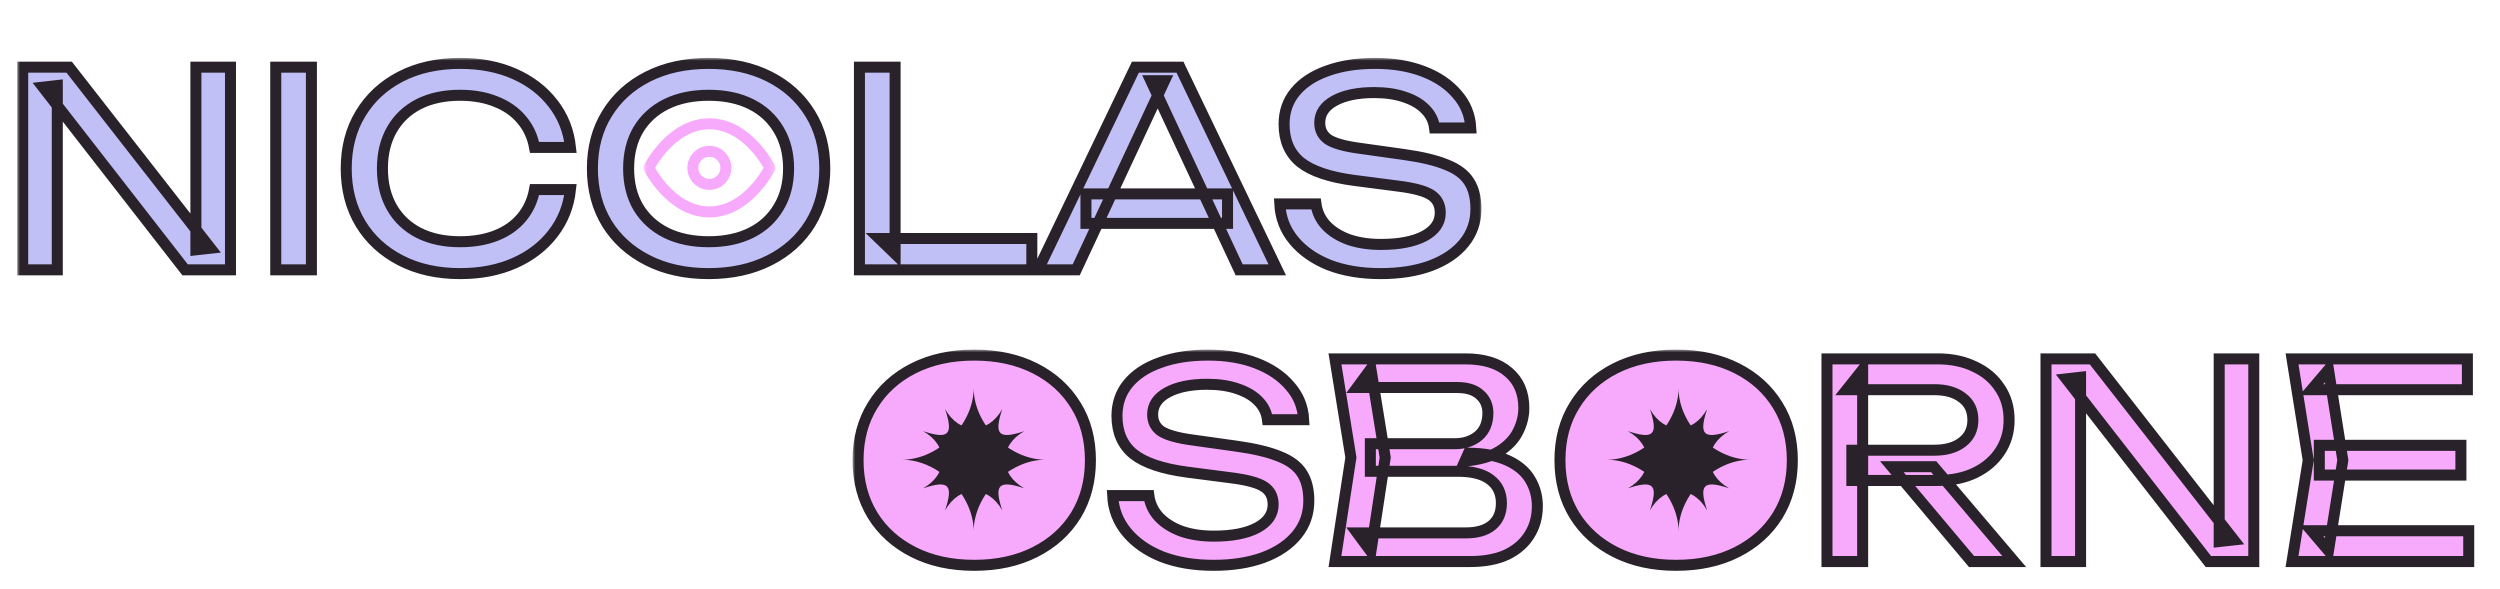 <svg width="454" height="107" viewBox="0 0 454 107" fill="none" xmlns="http://www.w3.org/2000/svg">
<mask id="path-1-outside-1_2071_71" maskUnits="userSpaceOnUse" x="154.822" y="63.485" width="295" height="41" fill="black">
<rect fill="white" x="154.822" y="63.485" width="295" height="41"/>
<path d="M176.922 102.661C172.734 102.661 169.054 101.86 165.881 100.257C162.708 98.654 160.238 96.429 158.472 93.583C156.705 90.704 155.822 87.368 155.822 83.573C155.822 79.778 156.705 76.458 158.472 73.612C160.238 70.733 162.708 68.493 165.881 66.89C169.054 65.287 172.734 64.485 176.922 64.485C181.109 64.485 184.789 65.287 187.962 66.89C191.135 68.493 193.605 70.733 195.372 73.612C197.138 76.458 198.021 79.778 198.021 83.573C198.021 87.368 197.138 90.704 195.372 93.583C193.605 96.429 191.135 98.654 187.962 100.257C184.789 101.86 181.109 102.661 176.922 102.661ZM202.057 90.001H208.632C208.828 91.473 209.434 92.766 210.448 93.878C211.495 94.99 212.869 95.857 214.57 96.478C216.271 97.067 218.233 97.362 220.458 97.362C223.762 97.362 226.379 96.855 228.309 95.841C230.239 94.794 231.204 93.387 231.204 91.621C231.204 90.181 230.648 89.102 229.536 88.382C228.423 87.662 226.412 87.123 223.5 86.763L215.551 85.732C211.102 85.143 207.863 84.047 205.835 82.445C203.84 80.809 202.842 78.503 202.842 75.526C202.842 73.269 203.513 71.322 204.854 69.686C206.228 68.018 208.158 66.742 210.644 65.859C213.13 64.943 216.042 64.485 219.378 64.485C222.682 64.485 225.61 64.976 228.162 65.957C230.713 66.939 232.742 68.313 234.246 70.079C235.784 71.813 236.618 73.857 236.749 76.213H230.174C230.01 74.904 229.454 73.776 228.505 72.827C227.589 71.878 226.346 71.142 224.776 70.619C223.206 70.063 221.358 69.785 219.231 69.785C216.222 69.785 213.817 70.275 212.018 71.257C210.219 72.238 209.319 73.579 209.319 75.28C209.319 76.589 209.843 77.603 210.889 78.323C211.969 79.01 213.834 79.533 216.483 79.893L224.531 81.022C227.835 81.48 230.435 82.101 232.333 82.886C234.263 83.639 235.637 84.669 236.455 85.978C237.272 87.253 237.681 88.905 237.681 90.933C237.681 93.289 236.962 95.35 235.522 97.116C234.083 98.883 232.055 100.257 229.438 101.238C226.853 102.187 223.827 102.661 220.36 102.661C216.827 102.661 213.703 102.138 210.988 101.091C208.305 100.011 206.179 98.523 204.609 96.626C203.038 94.728 202.188 92.52 202.057 90.001ZM266.03 83.72L266.668 82.297C269.58 82.33 271.951 82.772 273.783 83.622C275.648 84.473 277.005 85.618 277.856 87.057C278.739 88.496 279.181 90.116 279.181 91.915C279.181 93.878 278.706 95.612 277.758 97.116C276.842 98.621 275.484 99.815 273.685 100.698C271.886 101.549 269.645 101.974 266.963 101.974H242.428L245.323 83.082L242.428 65.172H266.079C269.481 65.172 272.098 65.974 273.93 67.576C275.795 69.147 276.727 71.322 276.727 74.103C276.727 75.575 276.367 77.014 275.648 78.421C274.961 79.795 273.832 80.972 272.262 81.954C270.725 82.903 268.647 83.491 266.03 83.72ZM248.954 100.159L246.452 96.773H266.226C268.255 96.773 269.825 96.315 270.937 95.399C272.082 94.45 272.655 93.109 272.655 91.375C272.655 89.543 271.984 88.12 270.643 87.106C269.334 86.092 267.388 85.585 264.803 85.585H248.856V80.58H264.166C265.899 80.58 267.339 80.106 268.484 79.157C269.629 78.175 270.201 76.785 270.201 74.986C270.201 73.645 269.727 72.549 268.778 71.698C267.829 70.815 266.455 70.374 264.656 70.374H246.452L248.954 66.988L251.555 83.082L248.954 100.159ZM304.387 102.661C300.2 102.661 296.519 101.86 293.346 100.257C290.173 98.654 287.703 96.429 285.937 93.583C284.17 90.704 283.287 87.368 283.287 83.573C283.287 79.778 284.17 76.458 285.937 73.612C287.703 70.733 290.173 68.493 293.346 66.89C296.519 65.287 300.2 64.485 304.387 64.485C308.574 64.485 312.254 65.287 315.427 66.89C318.601 68.493 321.07 70.733 322.837 73.612C324.603 76.458 325.487 79.778 325.487 83.573C325.487 87.368 324.603 90.704 322.837 93.583C321.07 96.429 318.601 98.654 315.427 100.257C312.254 101.86 308.574 102.661 304.387 102.661ZM336.294 81.758H351.26C353.419 81.758 355.12 81.267 356.363 80.285C357.639 79.304 358.277 77.963 358.277 76.262C358.277 74.528 357.639 73.187 356.363 72.238C355.12 71.257 353.419 70.766 351.26 70.766H335.361L338.257 67.135V101.974H331.779V65.172H351.849C354.433 65.172 356.69 65.647 358.62 66.595C360.583 67.511 362.104 68.803 363.184 70.472C364.296 72.107 364.852 74.037 364.852 76.262C364.852 78.421 364.296 80.335 363.184 82.003C362.104 83.639 360.583 84.931 358.62 85.879C356.69 86.795 354.433 87.253 351.849 87.253H336.294V81.758ZM343.556 84.751H351.162L365.784 101.974H358.031L343.556 84.751ZM405.655 98.049L403.006 98.343V65.172H409.286V101.974H401.043L375.232 68.803L377.833 68.509V101.974H371.552V65.172H379.992L405.655 98.049ZM446.899 80.874V86.272H421.187V80.874H446.899ZM425.456 83.573L422.855 100.011L419.764 96.38H448.322V101.974H416.231L419.175 83.573L416.231 65.172H448.077V70.766H419.764L422.855 67.135L425.456 83.573Z"/>
</mask>
<path d="M176.922 102.661C172.734 102.661 169.054 101.86 165.881 100.257C162.708 98.654 160.238 96.429 158.472 93.583C156.705 90.704 155.822 87.368 155.822 83.573C155.822 79.778 156.705 76.458 158.472 73.612C160.238 70.733 162.708 68.493 165.881 66.89C169.054 65.287 172.734 64.485 176.922 64.485C181.109 64.485 184.789 65.287 187.962 66.89C191.135 68.493 193.605 70.733 195.372 73.612C197.138 76.458 198.021 79.778 198.021 83.573C198.021 87.368 197.138 90.704 195.372 93.583C193.605 96.429 191.135 98.654 187.962 100.257C184.789 101.86 181.109 102.661 176.922 102.661ZM202.057 90.001H208.632C208.828 91.473 209.434 92.766 210.448 93.878C211.495 94.99 212.869 95.857 214.57 96.478C216.271 97.067 218.233 97.362 220.458 97.362C223.762 97.362 226.379 96.855 228.309 95.841C230.239 94.794 231.204 93.387 231.204 91.621C231.204 90.181 230.648 89.102 229.536 88.382C228.423 87.662 226.412 87.123 223.5 86.763L215.551 85.732C211.102 85.143 207.863 84.047 205.835 82.445C203.84 80.809 202.842 78.503 202.842 75.526C202.842 73.269 203.513 71.322 204.854 69.686C206.228 68.018 208.158 66.742 210.644 65.859C213.13 64.943 216.042 64.485 219.378 64.485C222.682 64.485 225.61 64.976 228.162 65.957C230.713 66.939 232.742 68.313 234.246 70.079C235.784 71.813 236.618 73.857 236.749 76.213H230.174C230.01 74.904 229.454 73.776 228.505 72.827C227.589 71.878 226.346 71.142 224.776 70.619C223.206 70.063 221.358 69.785 219.231 69.785C216.222 69.785 213.817 70.275 212.018 71.257C210.219 72.238 209.319 73.579 209.319 75.28C209.319 76.589 209.843 77.603 210.889 78.323C211.969 79.01 213.834 79.533 216.483 79.893L224.531 81.022C227.835 81.48 230.435 82.101 232.333 82.886C234.263 83.639 235.637 84.669 236.455 85.978C237.272 87.253 237.681 88.905 237.681 90.933C237.681 93.289 236.962 95.35 235.522 97.116C234.083 98.883 232.055 100.257 229.438 101.238C226.853 102.187 223.827 102.661 220.36 102.661C216.827 102.661 213.703 102.138 210.988 101.091C208.305 100.011 206.179 98.523 204.609 96.626C203.038 94.728 202.188 92.52 202.057 90.001ZM266.03 83.72L266.668 82.297C269.58 82.33 271.951 82.772 273.783 83.622C275.648 84.473 277.005 85.618 277.856 87.057C278.739 88.496 279.181 90.116 279.181 91.915C279.181 93.878 278.706 95.612 277.758 97.116C276.842 98.621 275.484 99.815 273.685 100.698C271.886 101.549 269.645 101.974 266.963 101.974H242.428L245.323 83.082L242.428 65.172H266.079C269.481 65.172 272.098 65.974 273.93 67.576C275.795 69.147 276.727 71.322 276.727 74.103C276.727 75.575 276.367 77.014 275.648 78.421C274.961 79.795 273.832 80.972 272.262 81.954C270.725 82.903 268.647 83.491 266.03 83.72ZM248.954 100.159L246.452 96.773H266.226C268.255 96.773 269.825 96.315 270.937 95.399C272.082 94.45 272.655 93.109 272.655 91.375C272.655 89.543 271.984 88.12 270.643 87.106C269.334 86.092 267.388 85.585 264.803 85.585H248.856V80.58H264.166C265.899 80.58 267.339 80.106 268.484 79.157C269.629 78.175 270.201 76.785 270.201 74.986C270.201 73.645 269.727 72.549 268.778 71.698C267.829 70.815 266.455 70.374 264.656 70.374H246.452L248.954 66.988L251.555 83.082L248.954 100.159ZM304.387 102.661C300.2 102.661 296.519 101.86 293.346 100.257C290.173 98.654 287.703 96.429 285.937 93.583C284.17 90.704 283.287 87.368 283.287 83.573C283.287 79.778 284.17 76.458 285.937 73.612C287.703 70.733 290.173 68.493 293.346 66.89C296.519 65.287 300.2 64.485 304.387 64.485C308.574 64.485 312.254 65.287 315.427 66.89C318.601 68.493 321.07 70.733 322.837 73.612C324.603 76.458 325.487 79.778 325.487 83.573C325.487 87.368 324.603 90.704 322.837 93.583C321.07 96.429 318.601 98.654 315.427 100.257C312.254 101.86 308.574 102.661 304.387 102.661ZM336.294 81.758H351.26C353.419 81.758 355.12 81.267 356.363 80.285C357.639 79.304 358.277 77.963 358.277 76.262C358.277 74.528 357.639 73.187 356.363 72.238C355.12 71.257 353.419 70.766 351.26 70.766H335.361L338.257 67.135V101.974H331.779V65.172H351.849C354.433 65.172 356.69 65.647 358.62 66.595C360.583 67.511 362.104 68.803 363.184 70.472C364.296 72.107 364.852 74.037 364.852 76.262C364.852 78.421 364.296 80.335 363.184 82.003C362.104 83.639 360.583 84.931 358.62 85.879C356.69 86.795 354.433 87.253 351.849 87.253H336.294V81.758ZM343.556 84.751H351.162L365.784 101.974H358.031L343.556 84.751ZM405.655 98.049L403.006 98.343V65.172H409.286V101.974H401.043L375.232 68.803L377.833 68.509V101.974H371.552V65.172H379.992L405.655 98.049ZM446.899 80.874V86.272H421.187V80.874H446.899ZM425.456 83.573L422.855 100.011L419.764 96.38H448.322V101.974H416.231L419.175 83.573L416.231 65.172H448.077V70.766H419.764L422.855 67.135L425.456 83.573Z" fill="#F7AAFC"/>
<path d="M176.922 102.661C172.734 102.661 169.054 101.86 165.881 100.257C162.708 98.654 160.238 96.429 158.472 93.583C156.705 90.704 155.822 87.368 155.822 83.573C155.822 79.778 156.705 76.458 158.472 73.612C160.238 70.733 162.708 68.493 165.881 66.89C169.054 65.287 172.734 64.485 176.922 64.485C181.109 64.485 184.789 65.287 187.962 66.89C191.135 68.493 193.605 70.733 195.372 73.612C197.138 76.458 198.021 79.778 198.021 83.573C198.021 87.368 197.138 90.704 195.372 93.583C193.605 96.429 191.135 98.654 187.962 100.257C184.789 101.86 181.109 102.661 176.922 102.661ZM202.057 90.001H208.632C208.828 91.473 209.434 92.766 210.448 93.878C211.495 94.99 212.869 95.857 214.57 96.478C216.271 97.067 218.233 97.362 220.458 97.362C223.762 97.362 226.379 96.855 228.309 95.841C230.239 94.794 231.204 93.387 231.204 91.621C231.204 90.181 230.648 89.102 229.536 88.382C228.423 87.662 226.412 87.123 223.5 86.763L215.551 85.732C211.102 85.143 207.863 84.047 205.835 82.445C203.84 80.809 202.842 78.503 202.842 75.526C202.842 73.269 203.513 71.322 204.854 69.686C206.228 68.018 208.158 66.742 210.644 65.859C213.13 64.943 216.042 64.485 219.378 64.485C222.682 64.485 225.61 64.976 228.162 65.957C230.713 66.939 232.742 68.313 234.246 70.079C235.784 71.813 236.618 73.857 236.749 76.213H230.174C230.01 74.904 229.454 73.776 228.505 72.827C227.589 71.878 226.346 71.142 224.776 70.619C223.206 70.063 221.358 69.785 219.231 69.785C216.222 69.785 213.817 70.275 212.018 71.257C210.219 72.238 209.319 73.579 209.319 75.28C209.319 76.589 209.843 77.603 210.889 78.323C211.969 79.01 213.834 79.533 216.483 79.893L224.531 81.022C227.835 81.48 230.435 82.101 232.333 82.886C234.263 83.639 235.637 84.669 236.455 85.978C237.272 87.253 237.681 88.905 237.681 90.933C237.681 93.289 236.962 95.35 235.522 97.116C234.083 98.883 232.055 100.257 229.438 101.238C226.853 102.187 223.827 102.661 220.36 102.661C216.827 102.661 213.703 102.138 210.988 101.091C208.305 100.011 206.179 98.523 204.609 96.626C203.038 94.728 202.188 92.52 202.057 90.001ZM266.03 83.72L266.668 82.297C269.58 82.33 271.951 82.772 273.783 83.622C275.648 84.473 277.005 85.618 277.856 87.057C278.739 88.496 279.181 90.116 279.181 91.915C279.181 93.878 278.706 95.612 277.758 97.116C276.842 98.621 275.484 99.815 273.685 100.698C271.886 101.549 269.645 101.974 266.963 101.974H242.428L245.323 83.082L242.428 65.172H266.079C269.481 65.172 272.098 65.974 273.93 67.576C275.795 69.147 276.727 71.322 276.727 74.103C276.727 75.575 276.367 77.014 275.648 78.421C274.961 79.795 273.832 80.972 272.262 81.954C270.725 82.903 268.647 83.491 266.03 83.72ZM248.954 100.159L246.452 96.773H266.226C268.255 96.773 269.825 96.315 270.937 95.399C272.082 94.45 272.655 93.109 272.655 91.375C272.655 89.543 271.984 88.12 270.643 87.106C269.334 86.092 267.388 85.585 264.803 85.585H248.856V80.58H264.166C265.899 80.58 267.339 80.106 268.484 79.157C269.629 78.175 270.201 76.785 270.201 74.986C270.201 73.645 269.727 72.549 268.778 71.698C267.829 70.815 266.455 70.374 264.656 70.374H246.452L248.954 66.988L251.555 83.082L248.954 100.159ZM304.387 102.661C300.2 102.661 296.519 101.86 293.346 100.257C290.173 98.654 287.703 96.429 285.937 93.583C284.17 90.704 283.287 87.368 283.287 83.573C283.287 79.778 284.17 76.458 285.937 73.612C287.703 70.733 290.173 68.493 293.346 66.89C296.519 65.287 300.2 64.485 304.387 64.485C308.574 64.485 312.254 65.287 315.427 66.89C318.601 68.493 321.07 70.733 322.837 73.612C324.603 76.458 325.487 79.778 325.487 83.573C325.487 87.368 324.603 90.704 322.837 93.583C321.07 96.429 318.601 98.654 315.427 100.257C312.254 101.86 308.574 102.661 304.387 102.661ZM336.294 81.758H351.26C353.419 81.758 355.12 81.267 356.363 80.285C357.639 79.304 358.277 77.963 358.277 76.262C358.277 74.528 357.639 73.187 356.363 72.238C355.12 71.257 353.419 70.766 351.26 70.766H335.361L338.257 67.135V101.974H331.779V65.172H351.849C354.433 65.172 356.69 65.647 358.62 66.595C360.583 67.511 362.104 68.803 363.184 70.472C364.296 72.107 364.852 74.037 364.852 76.262C364.852 78.421 364.296 80.335 363.184 82.003C362.104 83.639 360.583 84.931 358.62 85.879C356.69 86.795 354.433 87.253 351.849 87.253H336.294V81.758ZM343.556 84.751H351.162L365.784 101.974H358.031L343.556 84.751ZM405.655 98.049L403.006 98.343V65.172H409.286V101.974H401.043L375.232 68.803L377.833 68.509V101.974H371.552V65.172H379.992L405.655 98.049ZM446.899 80.874V86.272H421.187V80.874H446.899ZM425.456 83.573L422.855 100.011L419.764 96.38H448.322V101.974H416.231L419.175 83.573L416.231 65.172H448.077V70.766H419.764L422.855 67.135L425.456 83.573Z" stroke="#29222A" stroke-width="2" mask="url(#path-1-outside-1_2071_71)"/>
<path d="M167.63 88.676C172.295 86.043 172.295 80.93 167.63 78.297C172.295 79.842 173.178 78.959 171.631 74.296C174.264 78.961 179.378 78.961 182.01 74.296C180.466 78.961 181.349 79.844 186.014 78.297C181.349 80.93 181.349 86.043 186.014 88.676C181.349 87.132 180.466 88.014 182.01 92.678C179.378 88.013 174.264 88.013 171.631 92.678C173.176 88.013 172.293 87.13 167.63 88.676Z" fill="#29222A"/>
<path d="M163.822 83.485C170.419 83.485 176.822 77.082 176.822 70.485C176.822 77.082 183.225 83.485 189.822 83.485C183.225 83.485 176.822 89.888 176.822 96.485C176.822 89.888 170.419 83.485 163.822 83.485Z" fill="#29222A"/>
<path d="M295.63 88.676C300.295 86.043 300.295 80.93 295.63 78.297C300.295 79.842 301.178 78.959 299.631 74.296C302.264 78.961 307.378 78.961 310.01 74.296C308.466 78.961 309.349 79.844 314.014 78.297C309.349 80.93 309.349 86.043 314.014 88.676C309.349 87.132 308.466 88.014 310.01 92.678C307.378 88.013 302.264 88.013 299.631 92.678C301.176 88.013 300.293 87.13 295.63 88.676Z" fill="#29222A"/>
<path d="M291.822 83.485C298.419 83.485 304.822 77.082 304.822 70.485C304.822 77.082 311.225 83.485 317.822 83.485C311.225 83.485 304.822 89.888 304.822 96.485C304.822 89.888 298.419 83.485 291.822 83.485Z" fill="#29222A"/>
<mask id="path-6-outside-2_2071_71" maskUnits="userSpaceOnUse" x="3.122" y="10.511" width="266" height="41" fill="black">
<rect fill="white" x="3.122" y="10.511" width="266" height="41"/>
<path d="M38.225 45.075L35.575 45.369V12.198H41.856V49H33.612L7.802 15.829L10.403 15.535V49H4.122V12.198H12.562L38.225 45.075ZM50.076 12.198H56.553V49H50.076V12.198ZM103.601 34.426C103.274 37.436 102.211 40.102 100.412 42.425C98.645 44.715 96.323 46.498 93.444 47.773C90.565 49.049 87.278 49.687 83.581 49.687C79.459 49.687 75.844 48.886 72.737 47.283C69.629 45.68 67.208 43.455 65.475 40.609C63.741 37.73 62.874 34.394 62.874 30.599C62.874 26.804 63.741 23.484 65.475 20.638C67.208 17.759 69.629 15.518 72.737 13.915C75.844 12.312 79.459 11.511 83.581 11.511C87.278 11.511 90.565 12.149 93.444 13.425C96.323 14.701 98.645 16.483 100.412 18.773C102.211 21.063 103.274 23.729 103.601 26.772H97.075C96.715 24.809 95.93 23.124 94.72 21.718C93.542 20.311 92.005 19.231 90.107 18.479C88.21 17.694 86.018 17.301 83.532 17.301C80.653 17.301 78.151 17.841 76.025 18.921C73.931 20 72.311 21.538 71.167 23.533C70.022 25.529 69.449 27.884 69.449 30.599C69.449 33.314 70.022 35.669 71.167 37.665C72.311 39.66 73.931 41.198 76.025 42.278C78.151 43.357 80.653 43.897 83.532 43.897C86.018 43.897 88.21 43.521 90.107 42.768C92.005 42.016 93.542 40.936 94.72 39.53C95.93 38.09 96.715 36.389 97.075 34.426H103.601ZM128.681 49.687C124.494 49.687 120.814 48.886 117.641 47.283C114.467 45.68 111.998 43.455 110.231 40.609C108.465 37.73 107.581 34.394 107.581 30.599C107.581 26.804 108.465 23.484 110.231 20.638C111.998 17.759 114.467 15.518 117.641 13.915C120.814 12.312 124.494 11.511 128.681 11.511C132.868 11.511 136.549 12.312 139.722 13.915C142.895 15.518 145.365 17.759 147.131 20.638C148.898 23.484 149.781 26.804 149.781 30.599C149.781 34.394 148.898 37.73 147.131 40.609C145.365 43.455 142.895 45.68 139.722 47.283C136.549 48.886 132.868 49.687 128.681 49.687ZM128.681 43.897C131.658 43.897 134.226 43.357 136.385 42.278C138.544 41.198 140.212 39.66 141.39 37.665C142.601 35.669 143.206 33.314 143.206 30.599C143.206 27.884 142.601 25.529 141.39 23.533C140.212 21.538 138.544 20 136.385 18.921C134.226 17.841 131.658 17.301 128.681 17.301C125.737 17.301 123.169 17.841 120.977 18.921C118.818 20 117.134 21.538 115.923 23.533C114.746 25.529 114.157 27.884 114.157 30.599C114.157 33.314 114.746 35.669 115.923 37.665C117.134 39.66 118.818 41.198 120.977 42.278C123.169 43.357 125.737 43.897 128.681 43.897ZM162.551 12.198V46.105L159.656 43.308H187.38V49H156.074V12.198H162.551ZM197.208 40.56V35.212H222.92V40.56H197.208ZM214.284 12.198L231.949 49H225.03L208.984 14.652H211.487L195.441 49H188.522L206.187 12.198H214.284ZM232.404 37.027H238.979C239.176 38.499 239.781 39.791 240.795 40.904C241.842 42.016 243.216 42.883 244.917 43.504C246.618 44.093 248.581 44.388 250.805 44.388C254.109 44.388 256.726 43.88 258.656 42.866C260.586 41.819 261.551 40.413 261.551 38.646C261.551 37.207 260.995 36.127 259.883 35.408C258.771 34.688 256.759 34.148 253.847 33.788L245.898 32.758C241.449 32.169 238.211 31.073 236.182 29.47C234.187 27.835 233.189 25.529 233.189 22.552C233.189 20.294 233.86 18.348 235.201 16.712C236.575 15.044 238.505 13.768 240.991 12.885C243.477 11.969 246.389 11.511 249.726 11.511C253.03 11.511 255.957 12.002 258.509 12.983C261.061 13.964 263.089 15.338 264.594 17.105C266.131 18.839 266.965 20.883 267.096 23.239H260.521C260.357 21.93 259.801 20.802 258.852 19.853C257.937 18.904 256.693 18.168 255.123 17.645C253.553 17.089 251.705 16.811 249.578 16.811C246.569 16.811 244.164 17.301 242.365 18.283C240.566 19.264 239.666 20.605 239.666 22.306C239.666 23.615 240.19 24.629 241.237 25.349C242.316 26.036 244.181 26.559 246.83 26.919L254.878 28.047C258.182 28.505 260.783 29.127 262.68 29.912C264.61 30.664 265.984 31.695 266.802 33.003C267.62 34.279 268.028 35.931 268.028 37.959C268.028 40.315 267.309 42.376 265.869 44.142C264.43 45.909 262.402 47.283 259.785 48.264C257.2 49.213 254.175 49.687 250.707 49.687C247.174 49.687 244.05 49.164 241.335 48.117C238.652 47.037 236.526 45.549 234.956 43.651C233.385 41.754 232.535 39.546 232.404 37.027Z"/>
</mask>
<path d="M38.225 45.075L35.575 45.369V12.198H41.856V49H33.612L7.802 15.829L10.403 15.535V49H4.122V12.198H12.562L38.225 45.075ZM50.076 12.198H56.553V49H50.076V12.198ZM103.601 34.426C103.274 37.436 102.211 40.102 100.412 42.425C98.645 44.715 96.323 46.498 93.444 47.773C90.565 49.049 87.278 49.687 83.581 49.687C79.459 49.687 75.844 48.886 72.737 47.283C69.629 45.68 67.208 43.455 65.475 40.609C63.741 37.73 62.874 34.394 62.874 30.599C62.874 26.804 63.741 23.484 65.475 20.638C67.208 17.759 69.629 15.518 72.737 13.915C75.844 12.312 79.459 11.511 83.581 11.511C87.278 11.511 90.565 12.149 93.444 13.425C96.323 14.701 98.645 16.483 100.412 18.773C102.211 21.063 103.274 23.729 103.601 26.772H97.075C96.715 24.809 95.93 23.124 94.72 21.718C93.542 20.311 92.005 19.231 90.107 18.479C88.21 17.694 86.018 17.301 83.532 17.301C80.653 17.301 78.151 17.841 76.025 18.921C73.931 20 72.311 21.538 71.167 23.533C70.022 25.529 69.449 27.884 69.449 30.599C69.449 33.314 70.022 35.669 71.167 37.665C72.311 39.66 73.931 41.198 76.025 42.278C78.151 43.357 80.653 43.897 83.532 43.897C86.018 43.897 88.21 43.521 90.107 42.768C92.005 42.016 93.542 40.936 94.72 39.53C95.93 38.09 96.715 36.389 97.075 34.426H103.601ZM128.681 49.687C124.494 49.687 120.814 48.886 117.641 47.283C114.467 45.68 111.998 43.455 110.231 40.609C108.465 37.73 107.581 34.394 107.581 30.599C107.581 26.804 108.465 23.484 110.231 20.638C111.998 17.759 114.467 15.518 117.641 13.915C120.814 12.312 124.494 11.511 128.681 11.511C132.868 11.511 136.549 12.312 139.722 13.915C142.895 15.518 145.365 17.759 147.131 20.638C148.898 23.484 149.781 26.804 149.781 30.599C149.781 34.394 148.898 37.73 147.131 40.609C145.365 43.455 142.895 45.68 139.722 47.283C136.549 48.886 132.868 49.687 128.681 49.687ZM128.681 43.897C131.658 43.897 134.226 43.357 136.385 42.278C138.544 41.198 140.212 39.66 141.39 37.665C142.601 35.669 143.206 33.314 143.206 30.599C143.206 27.884 142.601 25.529 141.39 23.533C140.212 21.538 138.544 20 136.385 18.921C134.226 17.841 131.658 17.301 128.681 17.301C125.737 17.301 123.169 17.841 120.977 18.921C118.818 20 117.134 21.538 115.923 23.533C114.746 25.529 114.157 27.884 114.157 30.599C114.157 33.314 114.746 35.669 115.923 37.665C117.134 39.66 118.818 41.198 120.977 42.278C123.169 43.357 125.737 43.897 128.681 43.897ZM162.551 12.198V46.105L159.656 43.308H187.38V49H156.074V12.198H162.551ZM197.208 40.56V35.212H222.92V40.56H197.208ZM214.284 12.198L231.949 49H225.03L208.984 14.652H211.487L195.441 49H188.522L206.187 12.198H214.284ZM232.404 37.027H238.979C239.176 38.499 239.781 39.791 240.795 40.904C241.842 42.016 243.216 42.883 244.917 43.504C246.618 44.093 248.581 44.388 250.805 44.388C254.109 44.388 256.726 43.88 258.656 42.866C260.586 41.819 261.551 40.413 261.551 38.646C261.551 37.207 260.995 36.127 259.883 35.408C258.771 34.688 256.759 34.148 253.847 33.788L245.898 32.758C241.449 32.169 238.211 31.073 236.182 29.47C234.187 27.835 233.189 25.529 233.189 22.552C233.189 20.294 233.86 18.348 235.201 16.712C236.575 15.044 238.505 13.768 240.991 12.885C243.477 11.969 246.389 11.511 249.726 11.511C253.03 11.511 255.957 12.002 258.509 12.983C261.061 13.964 263.089 15.338 264.594 17.105C266.131 18.839 266.965 20.883 267.096 23.239H260.521C260.357 21.93 259.801 20.802 258.852 19.853C257.937 18.904 256.693 18.168 255.123 17.645C253.553 17.089 251.705 16.811 249.578 16.811C246.569 16.811 244.164 17.301 242.365 18.283C240.566 19.264 239.666 20.605 239.666 22.306C239.666 23.615 240.19 24.629 241.237 25.349C242.316 26.036 244.181 26.559 246.83 26.919L254.878 28.047C258.182 28.505 260.783 29.127 262.68 29.912C264.61 30.664 265.984 31.695 266.802 33.003C267.62 34.279 268.028 35.931 268.028 37.959C268.028 40.315 267.309 42.376 265.869 44.142C264.43 45.909 262.402 47.283 259.785 48.264C257.2 49.213 254.175 49.687 250.707 49.687C247.174 49.687 244.05 49.164 241.335 48.117C238.652 47.037 236.526 45.549 234.956 43.651C233.385 41.754 232.535 39.546 232.404 37.027Z" fill="#C0C0F7"/>
<path d="M38.225 45.075L35.575 45.369V12.198H41.856V49H33.612L7.802 15.829L10.403 15.535V49H4.122V12.198H12.562L38.225 45.075ZM50.076 12.198H56.553V49H50.076V12.198ZM103.601 34.426C103.274 37.436 102.211 40.102 100.412 42.425C98.645 44.715 96.323 46.498 93.444 47.773C90.565 49.049 87.278 49.687 83.581 49.687C79.459 49.687 75.844 48.886 72.737 47.283C69.629 45.68 67.208 43.455 65.475 40.609C63.741 37.73 62.874 34.394 62.874 30.599C62.874 26.804 63.741 23.484 65.475 20.638C67.208 17.759 69.629 15.518 72.737 13.915C75.844 12.312 79.459 11.511 83.581 11.511C87.278 11.511 90.565 12.149 93.444 13.425C96.323 14.701 98.645 16.483 100.412 18.773C102.211 21.063 103.274 23.729 103.601 26.772H97.075C96.715 24.809 95.93 23.124 94.72 21.718C93.542 20.311 92.005 19.231 90.107 18.479C88.21 17.694 86.018 17.301 83.532 17.301C80.653 17.301 78.151 17.841 76.025 18.921C73.931 20 72.311 21.538 71.167 23.533C70.022 25.529 69.449 27.884 69.449 30.599C69.449 33.314 70.022 35.669 71.167 37.665C72.311 39.66 73.931 41.198 76.025 42.278C78.151 43.357 80.653 43.897 83.532 43.897C86.018 43.897 88.21 43.521 90.107 42.768C92.005 42.016 93.542 40.936 94.72 39.53C95.93 38.09 96.715 36.389 97.075 34.426H103.601ZM128.681 49.687C124.494 49.687 120.814 48.886 117.641 47.283C114.467 45.68 111.998 43.455 110.231 40.609C108.465 37.73 107.581 34.394 107.581 30.599C107.581 26.804 108.465 23.484 110.231 20.638C111.998 17.759 114.467 15.518 117.641 13.915C120.814 12.312 124.494 11.511 128.681 11.511C132.868 11.511 136.549 12.312 139.722 13.915C142.895 15.518 145.365 17.759 147.131 20.638C148.898 23.484 149.781 26.804 149.781 30.599C149.781 34.394 148.898 37.73 147.131 40.609C145.365 43.455 142.895 45.68 139.722 47.283C136.549 48.886 132.868 49.687 128.681 49.687ZM128.681 43.897C131.658 43.897 134.226 43.357 136.385 42.278C138.544 41.198 140.212 39.66 141.39 37.665C142.601 35.669 143.206 33.314 143.206 30.599C143.206 27.884 142.601 25.529 141.39 23.533C140.212 21.538 138.544 20 136.385 18.921C134.226 17.841 131.658 17.301 128.681 17.301C125.737 17.301 123.169 17.841 120.977 18.921C118.818 20 117.134 21.538 115.923 23.533C114.746 25.529 114.157 27.884 114.157 30.599C114.157 33.314 114.746 35.669 115.923 37.665C117.134 39.66 118.818 41.198 120.977 42.278C123.169 43.357 125.737 43.897 128.681 43.897ZM162.551 12.198V46.105L159.656 43.308H187.38V49H156.074V12.198H162.551ZM197.208 40.56V35.212H222.92V40.56H197.208ZM214.284 12.198L231.949 49H225.03L208.984 14.652H211.487L195.441 49H188.522L206.187 12.198H214.284ZM232.404 37.027H238.979C239.176 38.499 239.781 39.791 240.795 40.904C241.842 42.016 243.216 42.883 244.917 43.504C246.618 44.093 248.581 44.388 250.805 44.388C254.109 44.388 256.726 43.88 258.656 42.866C260.586 41.819 261.551 40.413 261.551 38.646C261.551 37.207 260.995 36.127 259.883 35.408C258.771 34.688 256.759 34.148 253.847 33.788L245.898 32.758C241.449 32.169 238.211 31.073 236.182 29.47C234.187 27.835 233.189 25.529 233.189 22.552C233.189 20.294 233.86 18.348 235.201 16.712C236.575 15.044 238.505 13.768 240.991 12.885C243.477 11.969 246.389 11.511 249.726 11.511C253.03 11.511 255.957 12.002 258.509 12.983C261.061 13.964 263.089 15.338 264.594 17.105C266.131 18.839 266.965 20.883 267.096 23.239H260.521C260.357 21.93 259.801 20.802 258.852 19.853C257.937 18.904 256.693 18.168 255.123 17.645C253.553 17.089 251.705 16.811 249.578 16.811C246.569 16.811 244.164 17.301 242.365 18.283C240.566 19.264 239.666 20.605 239.666 22.306C239.666 23.615 240.19 24.629 241.237 25.349C242.316 26.036 244.181 26.559 246.83 26.919L254.878 28.047C258.182 28.505 260.783 29.127 262.68 29.912C264.61 30.664 265.984 31.695 266.802 33.003C267.62 34.279 268.028 35.931 268.028 37.959C268.028 40.315 267.309 42.376 265.869 44.142C264.43 45.909 262.402 47.283 259.785 48.264C257.2 49.213 254.175 49.687 250.707 49.687C247.174 49.687 244.05 49.164 241.335 48.117C238.652 47.037 236.526 45.549 234.956 43.651C233.385 41.754 232.535 39.546 232.404 37.027Z" stroke="#29222A" stroke-width="2" mask="url(#path-6-outside-2_2071_71)"/>
<mask id="mask0_2071_71" style="mask-type:luminance" maskUnits="userSpaceOnUse" x="116" y="18" width="25" height="25">
<path d="M140.822 18.485H116.822V42.485H140.822V18.485Z" fill="white"/>
</mask>
<g mask="url(#mask0_2071_71)">
<path d="M117.822 30.485C117.822 30.485 121.822 22.485 128.822 22.485C135.822 22.485 139.822 30.485 139.822 30.485C139.822 30.485 135.822 38.485 128.822 38.485C121.822 38.485 117.822 30.485 117.822 30.485Z" stroke="#F7AAFC" stroke-width="2" stroke-linecap="round" stroke-linejoin="round"/>
<path d="M128.822 33.485C130.479 33.485 131.822 32.142 131.822 30.485C131.822 28.828 130.479 27.485 128.822 27.485C127.165 27.485 125.822 28.828 125.822 30.485C125.822 32.142 127.165 33.485 128.822 33.485Z" stroke="#F7AAFC" stroke-width="2" stroke-linecap="round" stroke-linejoin="round"/>
</g>
</svg>
